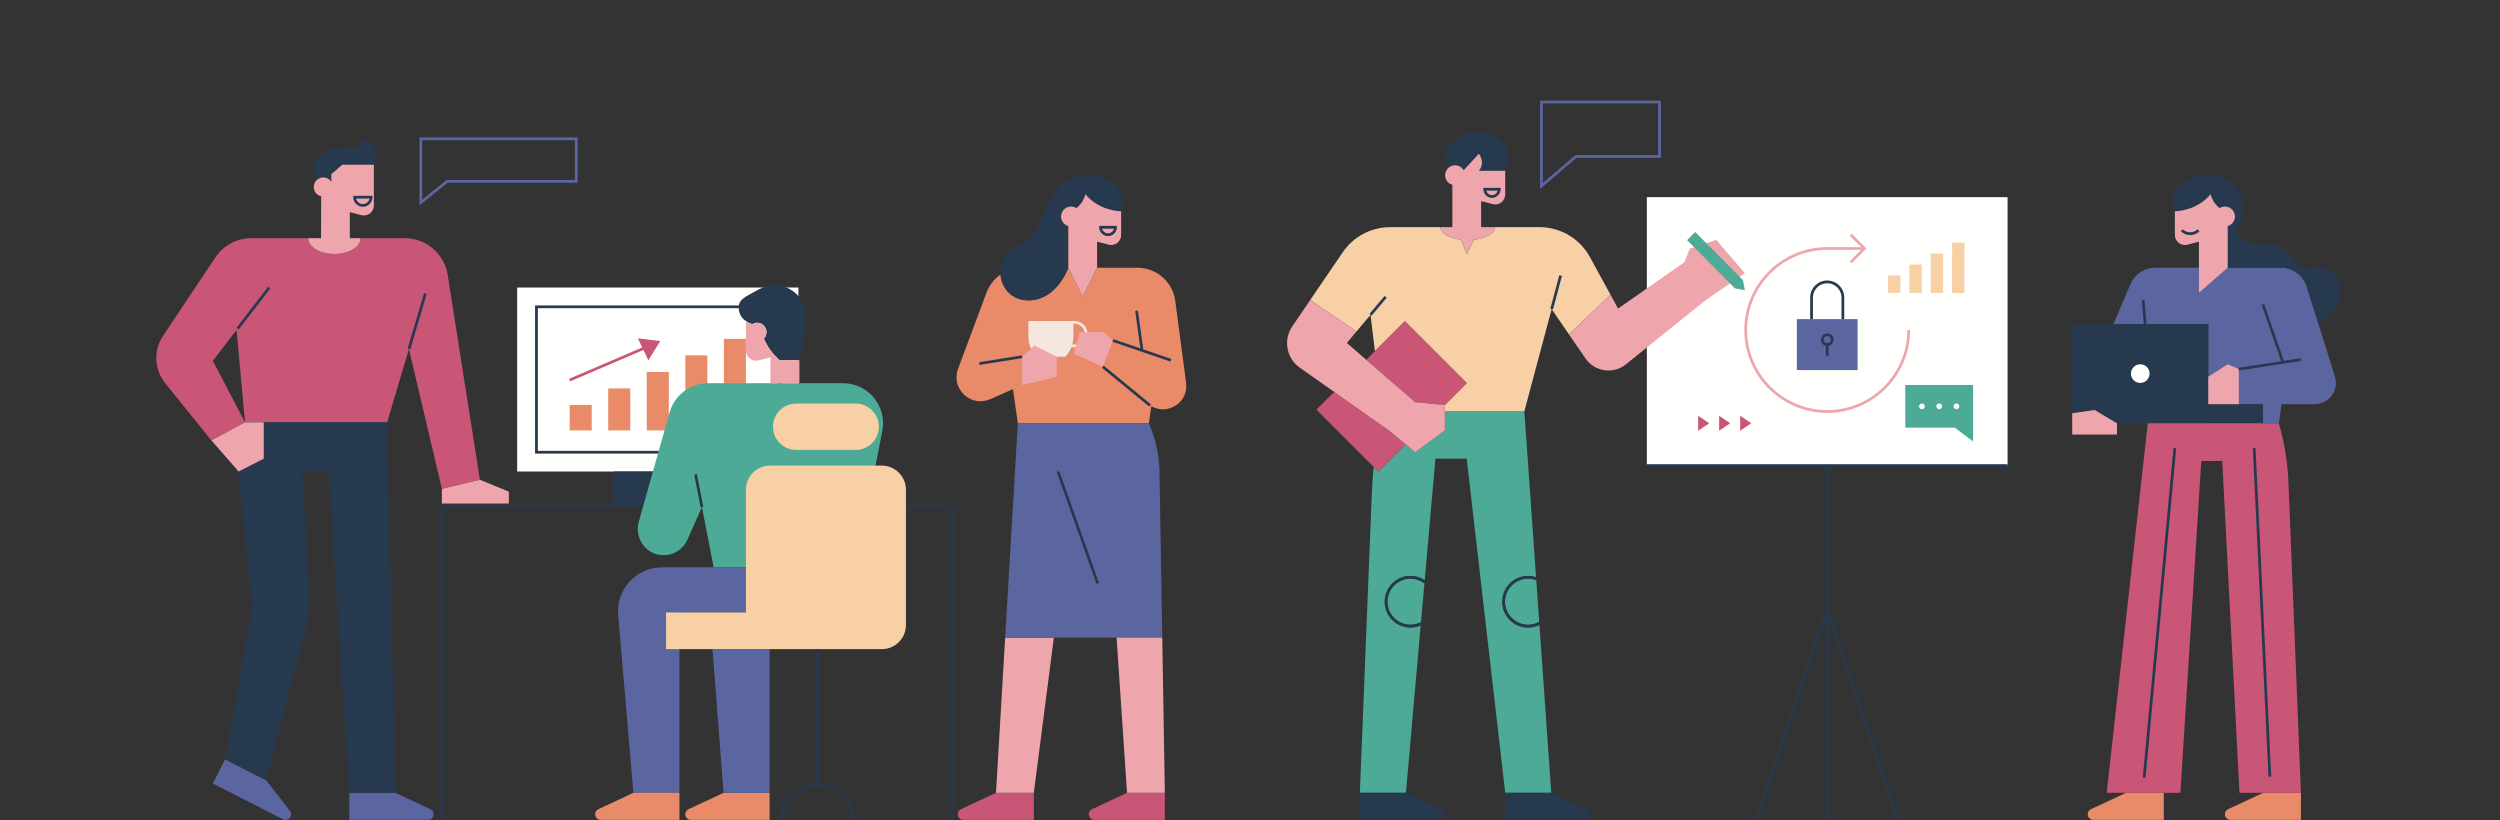 
<svg width="5062px" height="1661px" viewBox="0 0 5062 1661" version="1.1" xmlns="http://www.w3.org/2000/svg" xmlns:xlink="http://www.w3.org/1999/xlink">
    <rect x="0" y="0" width="5062" height="1661" fill="#333333" stroke="none"/>
    <g id="Page-1" stroke="none" stroke-width="1" fill="none" fill-rule="evenodd">
        <g id="shutterstock_1369642130">
            <polyline id="Fill-4" fill="#27394F" points="1930.76 1660.12 1925.18 1660.12 1925.18 1027.93 897.52 1027.93 897.52 1660.12 891.95 1660.12 891.95 1022.36 1930.76 1022.36 1930.76 1660.12"></polyline>
            <polygon id="Fill-5" fill="#FFFFFE" points="1047.18 954.71 1616.62 954.71 1616.62 582.2 1047.18 582.2"></polygon>
            <path d="M1089,912.89 L1574.8,912.89 L1574.8,624.02 L1089,624.02 L1089,912.89 Z M1083.42,918.47 L1580.38,918.47 L1580.38,618.44 L1083.42,618.44 L1083.42,918.47 Z" id="Fill-6" fill="#27394F"></path>
            <polygon id="Fill-7" fill="#27394F" points="1243.02 1025.14 1420.78 1025.14 1420.78 954.71 1243.02 954.71"></polygon>
            <polygon id="Fill-8" fill="#E98A69" points="1153.48 871.51 1198.08 871.51 1198.08 819.93 1153.48 819.93"></polygon>
            <polygon id="Fill-9" fill="#E98A69" points="1231.54 871.51 1276.14 871.51 1276.14 786.48 1231.54 786.48"></polygon>
            <polygon id="Fill-10" fill="#E98A69" points="1309.6 871.51 1354.2 871.51 1354.2 753.02 1309.6 753.02"></polygon>
            <polygon id="Fill-11" fill="#E98A69" points="1387.66 871.51 1432.26 871.51 1432.26 719.57 1387.66 719.57"></polygon>
            <polygon id="Fill-12" fill="#E98A69" points="1465.71 871.51 1510.32 871.51 1510.32 686.12 1465.71 686.12"></polygon>
            <polyline id="Fill-13" fill="#C95676" points="1154.57 772.11 1152.38 766.98 1308.5 700.07 1310.7 705.2 1154.57 772.11"></polyline>
            <polyline id="Fill-14" fill="#C95676" points="1312.75 729.59 1291.48 685.01 1336.9 690.71 1312.75 729.59"></polyline>
            <path d="M1355.87,834.96 L1293.57,1055.79 C1286.4,1081.22 1298.13,1108.95 1322.3,1119.64 C1349.21,1131.54 1380.01,1119.25 1391.7,1093.05 L1421.29,1026.73 L1445.02,1148.75 L1732.77,1148.75 L1786.48,872.45 C1796.21,822.4 1757.88,775.9 1706.9,775.9 L1433.9,775.9 C1397.6,775.9 1365.72,800.03 1355.87,834.96" id="Fill-15" fill="#4CAA97"></path>
            <path d="M1510.34,1148.75 L1340.52,1148.75 C1288.01,1148.75 1246.88,1193.93 1251.8,1246.21 L1282.46,1605.29 L1375.75,1605.29 L1375.75,1240.07 L1510.34,1240.07 L1510.34,1148.75" id="Fill-16" fill="#5B66A0"></path>
            <path d="M1282.46,1605.29 L1211.59,1638.47 C1207.59,1640.34 1205.04,1644.35 1205.04,1648.76 C1205.04,1655.03 1210.13,1660.12 1216.4,1660.12 L1375.75,1660.12 L1375.75,1605.29 L1282.46,1605.29" id="Fill-17" fill="#E98A69"></path>
            <path d="M1465.02,1605.29 L1394.14,1638.47 C1390.14,1640.34 1387.59,1644.35 1387.59,1648.76 C1387.59,1655.03 1392.68,1660.12 1398.95,1660.12 L1558.3,1660.12 L1558.3,1605.29 L1465.02,1605.29" id="Fill-18" fill="#E98A69"></path>
            <path d="M1532.94,587.86 C1534.75,586.87 1535.84,586.28 1537.21,585.53 L1537.22,585.59 C1546.42,580.57 1556.81,577.45 1568.02,577.45 C1603.71,577.45 1632.64,606.38 1632.64,642.07 C1632.64,674.13 1618.66,729.49 1618.66,729.49 L1579.21,729.49 L1577.8,728.31 C1564.09,716.76 1553.86,702.08 1546.61,685.83 C1549.94,682.39 1552.03,677.74 1552.03,672.57 C1552.03,662.02 1543.48,653.47 1532.94,653.47 C1529.32,653.47 1526.12,654.75 1523.24,656.5 C1518.4,654.72 1514.07,652.58 1510.34,650.06 C1502.5,644.77 1497.06,637.6 1495.85,625.98 C1493.89,607.19 1507,601.95 1532.94,587.86" id="Fill-19" fill="#27394F"></path>
            <path d="M1523.24,656.5 C1526.12,654.75 1529.32,653.47 1532.94,653.47 C1543.48,653.47 1552.03,662.02 1552.03,672.57 C1552.03,677.74 1549.94,682.39 1546.61,685.83 C1553.86,702.08 1564.09,716.76 1577.8,728.31 L1579.21,729.49 L1618.66,729.49 L1618.66,775.9 L1559.91,775.9 L1559.91,723.5 L1535.54,729.88 C1522.65,732.86 1510.34,723.07 1510.34,709.83 L1510.34,650.06 C1514.07,652.58 1518.4,654.72 1523.24,656.5" id="Fill-20" fill="#EEA6AC"></path>
            <path d="M1785.41,942.7 L1559.27,942.7 C1532.24,942.7 1510.34,964.61 1510.34,991.63 L1510.34,1240.07 L1348.56,1240.07 L1348.56,1314.42 L1785.41,1314.42 C1812.44,1314.42 1834.34,1292.51 1834.34,1265.48 L1834.34,991.63 C1834.34,964.61 1812.44,942.7 1785.41,942.7" id="Fill-21" fill="#F7D0A6"></path>
            <path d="M1732.64,911 L1612.04,911 C1586.11,911 1565.09,889.99 1565.09,864.06 C1565.09,838.13 1586.11,817.12 1612.04,817.12 L1732.64,817.12 C1758.57,817.12 1779.58,838.13 1779.58,864.06 C1779.58,889.99 1758.57,911 1732.64,911" id="Fill-22" fill="#F7D0A6"></path>
            <polyline id="Fill-23" fill="#5B66A0" points="1558.3 1314.42 1442.71 1314.42 1465.02 1605.29 1558.3 1605.29 1558.3 1314.42"></polyline>
            <polyline id="Fill-24" fill="#27394F" points="1418.56 1027.27 1405.66 960.93 1411.14 959.86 1424.04 1026.2 1418.56 1027.27"></polyline>
            <path d="M1657.55,1586.83 L1657.55,1314.42 L1651.97,1314.42 L1651.97,1586.83 C1612.79,1588.32 1581.34,1620.57 1581.34,1660.12 L1586.92,1660.12 C1586.92,1622.71 1617.35,1592.27 1654.76,1592.27 C1692.17,1592.27 1722.61,1622.71 1722.61,1660.12 L1728.19,1660.12 C1728.19,1620.57 1696.74,1588.32 1657.55,1586.83" id="Fill-25" fill="#27394F"></path>
            <path d="M650.508,359.72 C651.85,359.43 653.239,359.26 654.668,359.26 C661.475,359.26 667.45,362.78 670.904,368.09 L670.904,352.67 L692.886,333.61 L756.99,333.61 C756.99,333.61 777.05,293.59 732.44,281.05 C732.44,281.05 735.23,298.47 715.02,297.77 C694.808,297.08 665.536,297.77 655.082,313.11 C655.082,313.11 619.191,314.28 642.038,363.99 C644.407,361.94 647.263,360.45 650.421,359.75 L650.508,359.72" id="Fill-26" fill="#27394F"></path>
            <path d="M496.107,855.09 L496.107,855.09" id="Fill-27" fill="#C95676"></path>
            <path d="M906.43,556.45 C899.7,513.72 862.88,482.25 819.63,482.25 L730.13,482.25 C730.13,499.88 706.41,514.17 677.16,514.17 C647.906,514.17 624.191,499.88 624.191,482.25 L509.042,482.25 C479.667,482.25 452.235,496.92 435.938,521.37 L330.129,680.04 C310.468,709.53 312.242,748.37 334.51,775.94 L428.113,891.83 L496.107,855.09 L430.965,730.51 L479.016,668.13 L496.107,855.09 L783.86,855.09 L828.01,706.64 L894.75,989.93 L971.74,971.44 L906.43,556.45" id="Fill-28" fill="#C95676"></path>
            <path d="M692.886,333.61 L670.904,352.67 L670.904,368.09 C667.45,362.78 661.475,359.26 654.668,359.26 C653.239,359.26 651.85,359.43 650.508,359.72 L650.421,359.75 C647.263,360.45 644.407,361.94 642.038,363.99 C637.922,367.53 635.301,372.77 635.301,378.63 C635.301,387.82 641.707,395.5 650.293,397.48 L650.006,482.25 L624.191,482.25 C624.191,499.88 647.906,514.17 677.16,514.17 C706.41,514.17 730.13,499.88 730.13,482.25 L708.27,482.25 L708.27,429.47 L732.21,435.75 C744.89,438.67 756.99,429.05 756.99,416.04 L756.99,333.61 L692.886,333.61" id="Fill-29" fill="#EEA6AC"></path>
            <path d="M800.58,1605.29 L871.46,1638.47 C875.45,1640.34 878,1644.35 878,1648.76 C878,1655.03 872.92,1660.12 866.64,1660.12 L707.3,1660.12 L707.3,1605.29 L800.58,1605.29" id="Fill-30" fill="#5B66A0"></path>
            <path d="M538.982,1579.98 L586.991,1641.79 C589.696,1645.27 590.142,1650 588.135,1653.92 C585.28,1659.51 578.436,1661.73 572.85,1658.87 L430.965,1586.34 L455.92,1537.52 L538.982,1579.98" id="Fill-31" fill="#5B66A0"></path>
            <polyline id="Fill-32" fill="#EEA6AC" points="971.74 971.44 1030.29 995.5 1030.29 1019.57 894.74 1019.57 894.74 989.93 971.74 971.44"></polyline>
            <path d="M783.86,855.09 L800.58,1605.29 L707.3,1605.29 L665.079,954.71 L612.11,954.71 L626.609,1198.33 C628.085,1223.13 625.641,1248.01 619.365,1272.05 L538.982,1579.98 L455.92,1537.52 L510.173,1230.19 L484.663,978.52 C480.457,937.02 484.344,895.11 496.107,855.09 L783.86,855.09" id="Fill-33" fill="#27394F"></path>
            <polyline id="Fill-34" fill="#EEA6AC" points="496.107 855.09 534.051 855.09 534.051 928.66 483.142 954.71 428.112 891.83 496.107 855.09"></polyline>
            <polyline id="Fill-35" fill="#27394F" points="830.69 707.43 825.34 705.84 858.71 593.65 864.05 595.24 830.69 707.43"></polyline>
            <polyline id="Fill-36" fill="#27394F" points="483.29 667.14 478.874 663.75 542.994 580.5 547.41 583.9 483.29 667.14"></polyline>
            <path d="M721.05,401.97 C722.34,408.33 727.98,413.12 734.71,413.12 C741.44,413.12 747.07,408.33 748.37,401.97 L721.05,401.97 Z M734.71,418.7 C723.95,418.7 715.19,409.94 715.19,399.18 L715.19,396.4 L754.22,396.4 L754.22,399.18 C754.22,409.94 745.47,418.7 734.71,418.7 L734.71,418.7 Z" id="Fill-37" fill="#27394F"></path>
            <path d="M2401.63,775.38 L2379.73,609.4 C2374.65,570.88 2341.81,542.09 2302.96,542.09 L2221.33,542.09 L2192.23,601.09 L2163.12,542.09 L2163.09,542.09 C2162.84,542.8 2138.68,610.83 2079.05,608.06 C2047.07,606.57 2027.87,582.07 2025.79,555.97 C2013.14,564.78 2003.12,577.34 1997.48,592.46 L1939.88,746.81 C1924.83,787.13 1965.78,825.66 2005.12,808.2 L2051.07,787.81 L2060.87,857.02 L2326.24,857.02 L2331.15,822.38 C2364.6,841.88 2406.8,814.63 2401.63,775.38" id="Fill-41" fill="#E98A69"></path>
            <path d="M2201.35,355.38 C2186.85,355.38 2172.25,359.82 2160.22,368.13 L2160.22,368.09 C2104.38,400.36 2121.1,474.78 2062.56,498.21 C2035.25,509.13 2023.98,533.16 2025.79,555.97 C2027.87,582.07 2047.07,606.57 2079.05,608.06 C2138.68,610.83 2162.84,542.8 2163.09,542.09 L2163.1,542.06 L2163.1,457.79 C2154.63,455.38 2148.4,447.67 2148.4,438.44 C2148.4,429.2 2154.63,421.49 2163.1,419.08 C2164.86,418.58 2166.69,418.22 2168.61,418.22 C2172.6,418.22 2176.29,419.42 2179.42,421.41 C2193.5,411.3 2197.86,393.4 2197.86,393.4 C2226.44,427.93 2270.09,427.86 2270.09,427.86 C2283.59,370.02 2235.5,355.38 2201.35,355.38" id="Fill-42" fill="#27394F"></path>
            <path d="M2197.86,393.4 C2197.86,393.4 2193.5,411.3 2179.42,421.41 C2176.29,419.42 2172.6,418.22 2168.61,418.22 C2166.69,418.22 2164.86,418.58 2163.1,419.08 C2154.63,421.49 2148.4,429.2 2148.4,438.44 C2148.4,447.67 2154.63,455.38 2163.1,457.79 L2163.1,542.06 L2163.12,542.09 L2192.23,601.09 L2221.33,542.09 L2221.36,542.03 L2221.36,489.26 L2245.31,495.53 C2257.98,498.46 2270.09,488.83 2270.09,475.82 L2270.09,427.86 C2270.09,427.86 2226.44,427.93 2197.86,393.4" id="Fill-43" fill="#EEA6AC"></path>
            <path d="M2016.7,1605.29 L1945.82,1638.47 C1941.83,1640.34 1939.28,1644.35 1939.28,1648.76 C1939.28,1655.03 1944.36,1660.12 1950.64,1660.12 L2093.26,1660.12 L2093.26,1605.29 L2016.7,1605.29" id="Fill-44" fill="#C95676"></path>
            <path d="M2282.01,1605.29 L2211.13,1638.47 C2207.14,1640.34 2204.59,1644.35 2204.59,1648.76 C2204.59,1655.03 2209.67,1660.12 2215.95,1660.12 L2358.57,1660.12 L2358.57,1605.29 L2282.01,1605.29" id="Fill-45" fill="#C95676"></path>
            <path d="M2175.6,697.55 L2171.26,697.55 C2172.69,692.51 2173.5,687.22 2173.5,681.72 L2173.5,655.52 L2175.6,655.52 C2187.19,655.52 2196.62,664.94 2196.62,676.53 C2196.62,688.12 2187.19,697.55 2175.6,697.55 Z M2175.6,649.94 L2082.31,649.94 L2082.31,681.72 C2082.31,697.51 2088.63,711.81 2098.85,722.29 L2156.96,722.29 C2162.28,716.83 2166.51,710.33 2169.37,703.13 L2175.6,703.13 C2190.29,703.13 2202.19,691.22 2202.19,676.53 C2202.19,661.85 2190.29,649.94 2175.6,649.94 L2175.6,649.94 Z" id="Fill-46" fill="#F3E7DF"></path>
            <polyline id="Fill-47" fill="#EEA6AC" points="2016.7 1605.29 2093.26 1605.29 2133.84 1291.08 2035.25 1291.08 2016.7 1605.29"></polyline>
            <path d="M2347.79,957.06 C2347.22,922.62 2339.9,888.63 2326.24,857.02 L2060.87,857.02 L2035.25,1291.08 L2353.35,1291.08 L2347.79,957.06" id="Fill-48" fill="#5B66A0"></path>
            <polyline id="Fill-49" fill="#EEA6AC" points="2260.85 1291.08 2282.01 1605.29 2358.57 1605.29 2353.35 1291.08 2260.85 1291.08"></polyline>
            <polyline id="Fill-50" fill="#EEA6AC" points="2235.01 672.62 2185.76 672.62 2174.14 716.31 2233 742.55 2253.44 689.36 2235.01 672.62"></polyline>
            <polyline id="Fill-51" fill="#27394F" points="2369.94 732.13 2252.54 691.99 2254.35 686.72 2371.75 726.85 2369.94 732.13"></polyline>
            <polyline id="Fill-52" fill="#27394F" points="2326.83 823.1 2231.23 744.71 2234.77 740.4 2330.37 818.79 2326.83 823.1"></polyline>
            <polyline id="Fill-53" fill="#27394F" points="2309.38 707.97 2298.57 629.67 2304.09 628.9 2314.9 707.21 2309.38 707.97"></polyline>
            <polyline id="Fill-54" fill="#EEA6AC" points="2069.53 722.29 2094.63 699.56 2139.7 722.29 2139.7 762.88 2069.53 779.61 2069.53 722.29"></polyline>
            <polyline id="Fill-55" fill="#27394F" points="1983.55 738.84 1982.67 733.33 2069.1 719.54 2069.98 725.05 1983.55 738.84"></polyline>
            <path d="M2231.54,462.97 C2232.81,468.42 2237.71,472.49 2243.54,472.49 C2249.37,472.49 2254.26,468.42 2255.53,462.97 L2231.54,462.97 Z M2243.54,478.07 C2233.68,478.07 2225.65,470.04 2225.65,460.18 L2225.65,457.39 L2261.42,457.39 L2261.42,460.18 C2261.42,470.04 2253.4,478.07 2243.54,478.07 L2243.54,478.07 Z" id="Fill-56" fill="#27394F"></path>
            <polyline id="Fill-57" fill="#27394F" points="2220.06 1182.22 2139.63 955.64 2144.88 953.78 2225.31 1180.36 2220.06 1182.22"></polyline>
            <polygon id="Fill-58" fill="#FFFFFE" points="3334.56 942.7 4064.93 942.7 4064.93 399.18 3334.56 399.18"></polygon>
            <polyline id="Fill-59" fill="#27394F" points="4064.93 945.49 4064.93 939.91 3334.55 939.91 3334.55 945.49 3696.96 945.49 3696.96 1239.73 3695.34 1239.18 3553.14 1659.23 3558.42 1661.01 3696.96 1251.79 3696.96 1660.12 3702.53 1660.12 3702.53 1251.81 3841.07 1661.01 3846.35 1659.23 3704.15 1239.18 3702.53 1239.73 3702.53 945.49 4064.93 945.49"></polyline>
            <polygon id="Fill-60" fill="#5B66A0" points="3638.25 749.39 3761.24 749.39 3761.24 646.19 3638.25 646.19"></polygon>
            <path d="M3734.26,646.19 L3728.68,646.19 L3728.68,602.48 C3728.68,586.53 3715.7,573.54 3699.75,573.54 C3683.79,573.54 3670.81,586.53 3670.81,602.48 L3670.81,646.19 L3665.23,646.19 L3665.23,602.48 C3665.23,583.45 3680.71,567.97 3699.75,567.97 C3718.78,567.97 3734.26,583.45 3734.26,602.48 L3734.26,646.19" id="Fill-61" fill="#27394F"></path>
            <path d="M3699.75,695.01 C3695.74,695.01 3692.48,691.75 3692.48,687.74 C3692.48,683.74 3695.74,680.48 3699.75,680.48 C3703.75,680.48 3707,683.74 3707,687.74 C3707,691.75 3703.75,695.01 3699.75,695.01 Z M3712.58,687.74 C3712.58,680.66 3706.82,674.9 3699.75,674.9 C3692.67,674.9 3686.91,680.66 3686.91,687.74 C3686.91,693.86 3691.22,698.98 3696.96,700.26 L3696.96,720.58 L3702.53,720.58 L3702.53,700.26 C3708.27,698.98 3712.58,693.86 3712.58,687.74 L3712.58,687.74 Z" id="Fill-62" fill="#27394F"></path>
            <path d="M3861.99,668.18 C3861.99,757.65 3789.21,830.43 3699.75,830.43 C3610.28,830.43 3537.5,757.65 3537.5,668.18 C3537.5,578.72 3610.28,505.94 3699.75,505.94 L3768.44,505.94 L3745.33,529.05 L3749.27,532.99 L3779.12,503.15 L3749.27,473.31 L3745.33,477.25 L3768.45,500.36 L3699.75,500.36 C3607.21,500.36 3531.92,575.65 3531.92,668.18 C3531.92,760.72 3607.21,836.01 3699.75,836.01 C3792.28,836.01 3867.569,760.72 3867.569,668.18 L3861.99,668.18" id="Fill-63" fill="#EEA6AC"></path>
            <polyline id="Fill-64" fill="#F7D0A6" points="3847.919 593.02 3822.83 592.97 3822.91 557.78 3848 557.84 3847.919 593.02"></polyline>
            <polyline id="Fill-65" fill="#F7D0A6" points="3891.13 593.12 3866.04 593.06 3866.17 535.58 3891.26 535.63 3891.13 593.12"></polyline>
            <polyline id="Fill-66" fill="#F7D0A6" points="3934.34 593.22 3909.25 593.16 3909.43 513.37 3934.52 513.43 3934.34 593.22"></polyline>
            <polyline id="Fill-67" fill="#F7D0A6" points="3977.55 593.32 3952.46 593.26 3952.69 491.17 3977.79 491.22 3977.55 593.32"></polyline>
            <polyline id="Fill-68" fill="#C95676" points="3438.33 841.81 3460.78 857.02 3438.33 872.23 3438.33 841.81"></polyline>
            <polyline id="Fill-69" fill="#C95676" points="3480.9 841.81 3503.35 857.02 3480.9 872.23 3480.9 841.81"></polyline>
            <polyline id="Fill-70" fill="#C95676" points="3523.48 841.81 3545.93 857.02 3523.48 872.23 3523.48 841.81"></polyline>
            <polyline id="Fill-71" fill="#4CAA97" points="3857.81 779.61 3857.81 865.93 3958.15 865.93 3995.09 893.81 3995.09 779.61 3857.81 779.61"></polyline>
            <path d="M3897.33,822.77 C3897.33,825.99 3894.72,828.6 3891.5,828.6 C3888.29,828.6 3885.68,825.99 3885.68,822.77 C3885.68,819.55 3888.29,816.94 3891.5,816.94 C3894.72,816.94 3897.33,819.55 3897.33,822.77" id="Fill-72" fill="#FFFFFE"></path>
            <path d="M3932.28,822.77 C3932.28,825.99 3929.669,828.6 3926.45,828.6 C3923.23,828.6 3920.62,825.99 3920.62,822.77 C3920.62,819.55 3923.23,816.94 3926.45,816.94 C3929.669,816.94 3932.28,819.55 3932.28,822.77" id="Fill-73" fill="#FFFFFE"></path>
            <path d="M3967.22,822.77 C3967.22,825.99 3964.61,828.6 3961.39,828.6 C3958.169,828.6 3955.56,825.99 3955.56,822.77 C3955.56,819.55 3958.169,816.94 3961.39,816.94 C3964.61,816.94 3967.22,819.55 3967.22,822.77" id="Fill-74" fill="#FFFFFE"></path>
            <path d="M2855.99,1171.65 C2830.24,1171.65 2809.3,1192.59 2809.3,1218.34 C2809.3,1244.08 2830.24,1265.03 2855.99,1265.03 C2863.63,1265.03 2870.83,1263.15 2877.21,1259.88 L2884.15,1181.19 C2876.31,1175.23 2866.57,1171.65 2855.99,1171.65" id="Fill-75" fill="#4CAA97"></path>
            <path d="M3041.73,1218.34 C3041.73,1189.52 3065.18,1166.07 3094,1166.07 C3099.66,1166.07 3105.09,1167 3110.2,1168.67 L3086.48,832.79 L2925.53,832.79 L2925.53,871.51 L2865.55,915.68 L2845.96,899.5 L2790.75,954.71 L2781.39,945.36 C2779.64,963.66 2778.34,982 2777.6,1000.39 L2753.44,1605.29 L2846.72,1605.29 L2876.64,1266.33 C2870.3,1269.07 2863.32,1270.6 2855.99,1270.6 C2827.17,1270.6 2803.72,1247.16 2803.72,1218.34 C2803.72,1189.52 2827.17,1166.07 2855.99,1166.07 C2866.6,1166.07 2876.47,1169.27 2884.72,1174.73 L2906.44,928.66 L2969.8,928.66 L3047.74,1605.29 L3141.03,1605.29 L3117.01,1265.19 C3110.06,1268.62 3102.26,1270.6 3094,1270.6 C3065.18,1270.6 3041.73,1247.16 3041.73,1218.34" id="Fill-76" fill="#4CAA97"></path>
            <path d="M3047.31,1218.34 C3047.31,1244.08 3068.25,1265.03 3094,1265.03 C3102.19,1265.03 3109.89,1262.89 3116.59,1259.17 L3110.63,1174.76 C3105.45,1172.78 3099.86,1171.65 3094,1171.65 C3068.25,1171.65 3047.31,1192.59 3047.31,1218.34" id="Fill-77" fill="#4CAA97"></path>
            <path d="M2775,637.44 L2783.94,711.06 L2844.57,650.43 L2969.8,775.66 L2925.53,819.93 L2925.53,832.79 L3086.48,832.79 L3141.78,625.97 L3176.87,677.09 L3260.98,596.77 L3219.2,520.36 C3198.83,483.11 3159.76,459.94 3117.3,459.94 L3027.03,459.94 C3027.03,472.35 3008.77,482.72 2984.29,485.41 L2970,514.2 L2958.23,485.27 C2934.33,482.39 2916.62,472.16 2916.62,459.94 L2814.84,459.94 C2776.42,459.94 2740.5,478.94 2718.87,510.69 L2652.93,607.47 L2746.56,671.26 L2775,637.44" id="Fill-78" fill="#F7D0A6"></path>
            <polyline id="Fill-79" fill="#F7D0A6" points="2925.53 832.79 3086.48 832.79 2925.53 832.79"></polyline>
            <path d="M2946.26,334.59 C2953.71,334.59 2960.15,338.67 2963.65,344.66 L2994.4,311.31 C2994.4,311.31 3008.48,328.89 2994.4,345.79 L3047.74,345.79 C3047.74,345.79 3069.54,311.58 3036.08,282.77 C3002.63,253.97 2956.16,271.62 2945.94,290.21 C2945.94,290.21 2928.46,287.81 2926.05,311.31 C2924.77,323.79 2928.99,333.28 2933.24,339.46 C2935.4,337.62 2937.94,336.24 2940.75,335.44 C2942.51,334.94 2944.34,334.59 2946.26,334.59" id="Fill-80" fill="#27394F"></path>
            <polyline id="Fill-81" fill="#C95676" points="2793.62 858.49 2701.47 793.53 2665.52 829.48 2781.39 945.36 2790.75 954.71 2845.96 899.5 2812.08 871.51 2793.62 858.49"></polyline>
            <polyline id="Fill-82" fill="#C95676" points="2844.57 650.43 2766.46 728.54 2865.55 814.41 2925.53 819.93 2969.8 775.66 2844.57 650.43"></polyline>
            <path d="M3475.16,485.71 L3421.75,503.15 L3410.52,531.02 L3276.29,624.78 L3260.98,596.77 L3176.87,677.09 L3210.2,725.65 C3228.81,752.76 3266.56,758.3 3292.18,737.68 L3453.1,608.14 L3532.97,553.25 L3475.16,485.71" id="Fill-83" fill="#EEA6AC"></path>
            <path d="M2994.4,311.31 L2963.65,344.66 C2960.15,338.67 2953.71,334.59 2946.26,334.59 C2944.34,334.59 2942.51,334.94 2940.75,335.44 C2937.94,336.24 2935.4,337.62 2933.24,339.46 C2928.88,343.17 2926.05,348.63 2926.05,354.8 C2926.05,364.04 2932.29,371.74 2940.75,374.16 L2940.75,459.94 L2916.62,459.94 C2916.62,472.16 2934.33,482.39 2958.23,485.27 L2970,514.2 L2984.29,485.41 C3008.77,482.72 3027.03,472.35 3027.03,459.94 L2999.01,459.94 L2999.01,407.17 L3022.96,413.44 C3035.64,416.37 3047.74,406.75 3047.74,393.74 L3047.74,345.79 L2994.4,345.79 C3008.48,328.89 2994.4,311.31 2994.4,311.31" id="Fill-84" fill="#EEA6AC"></path>
            <path d="M2788.37,747.53 L2727.09,694.42 L2746.56,671.26 L2652.93,607.47 L2616.58,660.83 C2597.98,688.14 2604.72,725.32 2631.72,744.36 L2793.62,858.49 L2812.08,871.51 L2865.55,915.68 L2925.53,871.51 L2925.53,819.93 L2865.55,814.41 L2788.37,747.53" id="Fill-85" fill="#EEA6AC"></path>
            <path d="M2803.72,1218.34 C2803.72,1247.16 2827.17,1270.6 2855.99,1270.6 C2863.32,1270.6 2870.3,1269.07 2876.64,1266.33 L2877.21,1259.88 C2870.83,1263.15 2863.63,1265.03 2855.99,1265.03 C2830.24,1265.03 2809.3,1244.08 2809.3,1218.34 C2809.3,1192.59 2830.24,1171.65 2855.99,1171.65 C2866.57,1171.65 2876.31,1175.23 2884.15,1181.19 L2884.72,1174.73 C2876.47,1169.27 2866.6,1166.07 2855.99,1166.07 C2827.17,1166.07 2803.72,1189.52 2803.72,1218.34" id="Fill-86" fill="#27394F"></path>
            <path d="M3094,1265.03 C3068.25,1265.03 3047.31,1244.08 3047.31,1218.34 C3047.31,1192.59 3068.25,1171.65 3094,1171.65 C3099.86,1171.65 3105.45,1172.78 3110.63,1174.76 L3110.2,1168.67 C3105.09,1167 3099.66,1166.07 3094,1166.07 C3065.18,1166.07 3041.73,1189.52 3041.73,1218.34 C3041.73,1247.16 3065.18,1270.6 3094,1270.6 C3102.26,1270.6 3110.06,1268.62 3117.01,1265.19 L3116.59,1259.17 C3109.89,1262.89 3102.19,1265.03 3094,1265.03" id="Fill-87" fill="#27394F"></path>
            <path d="M3141.03,1605.29 L3211.9,1638.47 C3215.9,1640.34 3218.45,1644.35 3218.45,1648.76 C3218.45,1655.03 3213.36,1660.12 3207.09,1660.12 L3047.74,1660.12 L3047.74,1605.29 L3141.03,1605.29" id="Fill-88" fill="#27394F"></path>
            <path d="M2846.72,1605.29 L2917.6,1638.47 C2921.59,1640.34 2924.14,1644.35 2924.14,1648.76 C2924.14,1655.03 2919.06,1660.12 2912.78,1660.12 L2753.44,1660.12 L2753.44,1605.29 L2846.72,1605.29" id="Fill-89" fill="#27394F"></path>
            <polyline id="Fill-90" fill="#4CAA97" points="3529.08 567.29 3532.97 587.61 3512.64 583.73 3416 486.2 3432.44 469.76 3529.08 567.29"></polyline>
            <polyline id="Fill-91" fill="#27394F" points="2777.13 639.23 2772.86 635.65 2803.43 599.29 2807.69 602.88 2777.13 639.23"></polyline>
            <polyline id="Fill-92" fill="#27394F" points="3144.47 626.69 3139.08 625.25 3157.26 557.24 3162.65 558.67 3144.47 626.69"></polyline>
            <path d="M3009.45,386 C3010.71,391.2 3015.39,395.07 3020.97,395.07 C3026.55,395.07 3031.23,391.2 3032.49,386 L3009.45,386 Z M3020.97,400.64 C3011.36,400.64 3003.54,392.83 3003.54,383.21 L3003.54,380.43 L3038.4,380.43 L3038.4,383.21 C3038.4,392.83 3030.58,400.64 3020.97,400.64 L3020.97,400.64 Z" id="Fill-93" fill="#27394F"></path>
            <path d="M4727.75,762.73 L4670.71,580.17 C4663.641,557.52 4642.66,542.09 4618.93,542.09 L4510.62,542.09 L4487.18,562.65 L4452.4,593.14 L4452.4,542.09 L4363.87,542.09 C4342.13,542.09 4322.49,555.07 4313.97,575.06 L4279.45,655.98 L4471.37,655.98 L4471.37,818.46 L4581.94,818.46 L4581.94,856.65 L4471.37,856.65 L4471.37,857.02 L4614.21,857.02 L4619.67,818.46 L4686.68,818.46 C4715.65,818.46 4736.33,790.4 4727.75,762.73" id="Fill-94" fill="#5B66A0"></path>
            <path d="M4739.06,584.17 C4735.77,558.8 4710.38,538.4 4684.9,540.64 C4675.52,541.47 4665.689,544.86 4657.02,541.18 C4648.04,537.35 4643.73,527.41 4638.149,519.4 C4628.58,505.66 4613.14,496.17 4596.56,493.84 C4578.27,491.27 4558.84,496.37 4542.67,485.17 C4536.569,480.95 4531.01,475.39 4524.87,471.45 C4532.92,460.94 4541.41,444.63 4541.41,422.29 C4541.41,379.77 4506.56,355.38 4472.41,355.38 C4438.26,355.38 4390.17,370.02 4403.67,427.86 C4403.67,427.86 4447.319,427.93 4475.9,393.4 C4475.9,393.4 4480.26,411.3 4494.33,421.41 C4497.47,419.42 4501.16,418.22 4505.15,418.22 C4507.07,418.22 4508.9,418.58 4510.66,419.08 C4519.12,421.49 4525.36,429.2 4525.36,438.44 C4525.36,447.67 4519.12,455.38 4510.66,457.79 L4510.66,542.06 L4510.62,542.09 L4618.93,542.09 C4642.66,542.09 4663.641,557.52 4670.71,580.17 L4693.08,651.75 C4702.08,647.92 4710.49,642.86 4717.76,636.3 C4732.25,623.22 4741.57,603.53 4739.06,584.17" id="Fill-95" fill="#27394F"></path>
            <polyline id="Fill-96" fill="#27394F" points="4471.37 655.98 4195.83 655.98 4195.83 857.02 4471.37 857.02 4471.37 856.65 4581.94 856.65 4581.94 818.46 4471.37 818.46 4471.37 655.98"></polyline>
            <path d="M4510.66,419.08 C4508.9,418.58 4507.07,418.22 4505.15,418.22 C4501.16,418.22 4497.47,419.42 4494.33,421.41 C4480.26,411.3 4475.9,393.4 4475.9,393.4 C4447.319,427.93 4403.67,427.86 4403.67,427.86 L4403.67,475.82 C4403.67,488.83 4415.77,498.46 4428.45,495.53 L4452.4,489.26 L4452.4,593.14 L4487.18,562.65 L4510.62,542.09 L4510.66,542.06 L4510.66,457.79 C4519.12,455.38 4525.36,447.67 4525.36,438.44 C4525.36,429.2 4519.12,421.49 4510.66,419.08" id="Fill-97" fill="#EEA6AC"></path>
            <path d="M4304.67,1605.29 L4233.79,1638.47 C4229.8,1640.34 4227.25,1644.35 4227.25,1648.76 C4227.25,1655.03 4232.33,1660.12 4238.609,1660.12 L4381.23,1660.12 L4381.23,1605.29 L4304.67,1605.29" id="Fill-98" fill="#E98A69"></path>
            <path d="M4582.37,1605.29 L4511.49,1638.47 C4507.5,1640.34 4504.95,1644.35 4504.95,1648.76 C4504.95,1655.03 4510.029,1660.12 4516.31,1660.12 L4658.92,1660.12 L4658.92,1605.29 L4582.37,1605.29" id="Fill-99" fill="#E98A69"></path>
            <path d="M4348.84,857.02 L4265.64,1605.29 L4414.82,1605.29 L4457.16,933.3 L4499.57,933.3 L4534.54,1605.29 L4658.92,1605.29 L4633.641,976.71 C4632.01,936.17 4625.49,895.99 4614.21,857.02 L4348.84,857.02" id="Fill-100" fill="#C95676"></path>
            <polyline id="Fill-101" fill="#EEA6AC" points="4195.83 879.87 4286.42 879.87 4286.42 857.02 4241.13 830.21 4195.83 836.71 4195.83 879.87"></polyline>
            <path d="M4352.47,756.5 C4352.47,766.92 4344.02,775.37 4333.6,775.37 C4323.18,775.37 4314.73,766.92 4314.73,756.5 C4314.73,746.08 4323.18,737.63 4333.6,737.63 C4344.02,737.63 4352.47,746.08 4352.47,756.5" id="Fill-102" fill="#FFFFFE"></path>
            <polyline id="Fill-103" fill="#EEA6AC" points="4533.149 818.46 4533.149 747.45 4510.66 737.63 4471.37 762.78 4471.37 818.46 4533.149 818.46"></polyline>
            <polyline id="Fill-104" fill="#27394F" points="4533.58 750.2 4532.72 744.69 4658.5 725.18 4659.35 730.69 4533.58 750.2"></polyline>
            <polyline id="Fill-105" fill="#27394F" points="4619.95 734.49 4579.3 617.33 4584.569 615.5 4625.22 732.66 4619.95 734.49"></polyline>
            <polyline id="Fill-106" fill="#27394F" points="4340.8 656.22 4336.62 607.71 4342.17 607.23 4346.35 655.74 4340.8 656.22"></polyline>
            <path d="M4434.65,476.06 C4427.51,476.06 4420.8,473.28 4415.75,468.23 L4419.689,464.29 C4427.68,472.28 4441.62,472.28 4449.62,464.29 L4453.56,468.23 C4448.51,473.28 4441.8,476.06 4434.65,476.06" id="Fill-107" fill="#27394F"></path>
            <polyline id="Fill-108" fill="#27394F" points="4344.26 1574.77 4338.71 1574.25 4400.89 907.02 4406.45 907.55 4344.26 1574.77"></polyline>
            <polyline id="Fill-109" fill="#27394F" points="4593.26 1572.78 4561.49 907.42 4567.06 907.16 4598.819 1572.52 4593.26 1572.78"></polyline>
            <path d="M3123.9,209.39 L3123.9,370.6 L3189.77,314.1 L3357.46,314.1 L3357.46,209.39 L3123.9,209.39 Z M3118.32,382.74 L3118.32,203.82 L3363.03,203.82 L3363.03,319.68 L3191.83,319.68 L3118.32,382.74 L3118.32,382.74 Z" id="Fill-110" fill="#5B66A0"></path>
            <path d="M854.96,283.84 L854.96,404.42 L904.15,364.44 L1164.04,364.44 L1164.04,283.84 L854.96,283.84 Z M849.39,416.14 L849.39,278.26 L1169.61,278.26 L1169.61,370.02 L906.13,370.02 L849.39,416.14 L849.39,416.14 Z" id="Fill-111" fill="#5B66A0"></path>
        </g>
    </g>
</svg>

